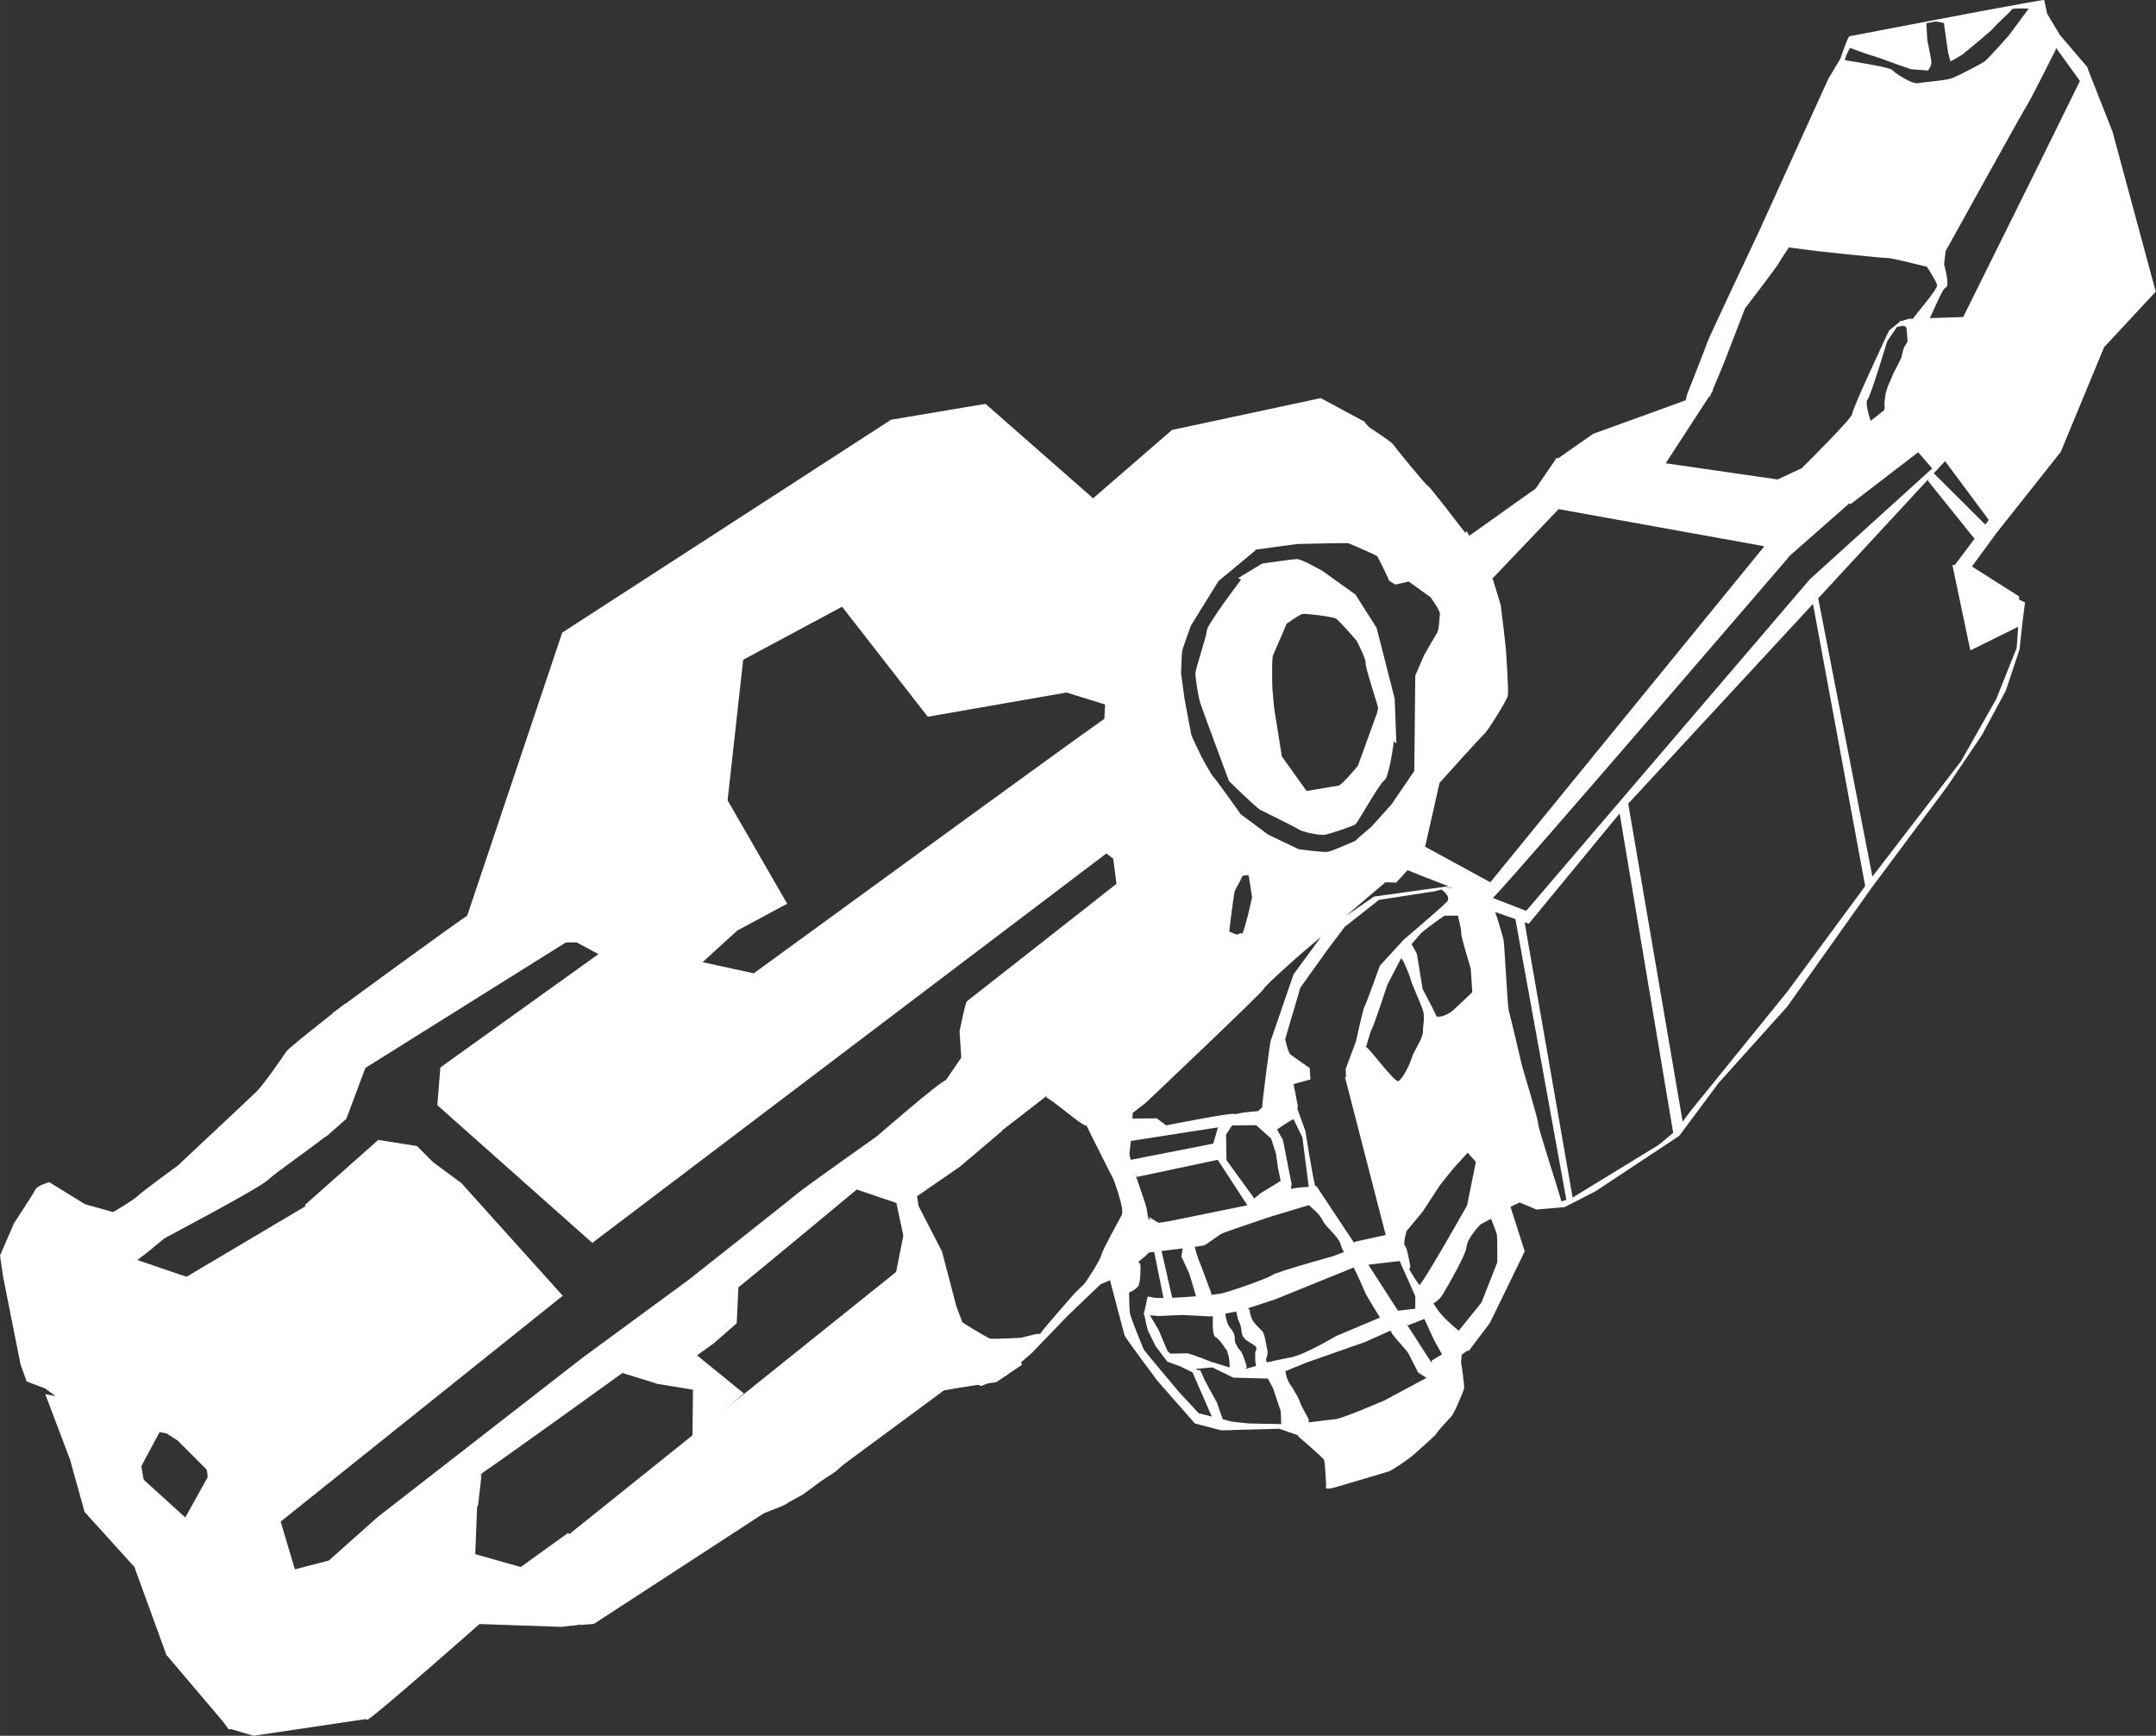 <?xml version="1.0" encoding="UTF-8" standalone="no"?>
<!-- Created with Inkscape (http://www.inkscape.org/) -->

<svg
   width="177.781"
   height="143.129"
   viewBox="0 0 39.687 31.952"
   version="1.1"
   id="svg5"
   xml:space="preserve"
   sodipodi:docname="beamrifle2.svg"
   inkscape:version="1.2.1 (9c6d41e410, 2022-07-14)"
   xmlns:inkscape="http://www.inkscape.org/namespaces/inkscape"
   xmlns:sodipodi="http://sodipodi.sourceforge.net/DTD/sodipodi-0.dtd"
   xmlns="http://www.w3.org/2000/svg"
   xmlns:svg="http://www.w3.org/2000/svg"><rect x="0" y="0" width="39.687" height="31.952" fill="#333333" stroke="none"/><sodipodi:namedview
     id="namedview7"
     pagecolor="#ffffff"
     bordercolor="#000000"
     borderopacity="0.25"
     inkscape:showpageshadow="false"
     inkscape:pageopacity="0.0"
     inkscape:pagecheckerboard="true"
     inkscape:deskcolor="#d1d1d1"
     inkscape:document-units="px"
     showgrid="false"
     inkscape:zoom="2.8284271"
     inkscape:cx="-327.21366"
     inkscape:cy="100.40916"
     inkscape:window-width="5120"
     inkscape:window-height="1377"
     inkscape:window-x="-8"
     inkscape:window-y="-8"
     inkscape:window-maximized="1"
     inkscape:current-layer="svg5"
     showborder="false"
     shape-rendering="crispEdges"
     borderlayer="false" /><defs
     id="defs2" /><g
     inkscape:groupmode="layer"
     id="layer3"
     inkscape:label="Layer 2"
     transform="translate(0.741,-3.148)" /><g
     inkscape:label="Layer 1"
     inkscape:groupmode="layer"
     id="layer1"
     transform="translate(0.741,-3.148)" /><path
     id="path564"
     style="fill:#ffffff;stroke-width:0.127"
     d="m 36.502,0.199 c -1.044,0.196 -2.439,0.466 -2.458,0.469 -0.028,0.005 -0.154,0.374 -0.171,0.426 -7.7e-5,-1.43e-5 -0.004,-4.782e-4 -0.004,-4.782e-4 l -0.217,0.364 -1.266,2.788 c 0,0 -0.934,1.979 -0.949,2.032 -0.015,0.053 -0.385,0.993 -0.385,0.993 l -0.021,0.097 -0.485,0.177 -1.219,0.441 -0.643,0.45 -0.03,-0.007 -0.386,0.565 -1.221,0.868 -0.058,-0.091 c 0,0 -0.01,0.037 -0.012,0.044 -0.111,-0.145 -0.67,-0.874 -0.692,-0.87 -0.024,0.004 -0.63,-0.74 -0.649,-0.774 -0.019,-0.034 -0.438,-0.309 -0.438,-0.309 0,0 -0.036,-0.045 -0.074,-0.082 l 0.011,-0.008 -0.822,-0.443 -2.739,0.586 -1.452,1.258 -1.981,-1.738 -1.739,0.292 -6.053,3.919 -1.916,5.708 2.182,-0.006 0.401,0.216 -2.91,2.086 -0.056,0.695 2.853,2.535 9.46,-7.167 9.55e-4,-0.003 0.127,0.096 0.061,0.464 c 0,0 -2.728,2.145 -2.755,2.163 -0.027,0.018 -0.134,0.549 -0.134,0.549 0,0 0.015,0.242 0.032,0.487 l -0.286,0.418 c -5.26e-4,9.1e-5 -0.001,-1.9e-5 -0.002,8.1e-5 -0.102,0.019 -1.266,1.03 -1.266,1.03 0,0 -1.319,0.934 -1.426,1.025 -0.106,0.09 -2.036,1.615 -2.036,1.615 l -1.963,1.442 -3.76,2.924 -0.904,0.804 -0.624,0.162 -0.262,-0.879 5.193,-4.157 -1.868,-2.076 -0.817,-0.603 -1.504,0.793 -2.091,1.414 -0.971,0.67 c -0.022,0.005 -0.042,0.011 -0.066,0.017 l -0.254,-0.37 -0.851,-0.102 c -0.002,-0.002 -0.005,-0.005 -0.008,-0.008 0.204,-0.151 0.99,-0.733 1.074,-0.78 0.096,-0.053 1.76,-0.929 1.925,-1.084 0.164,-0.154 1.036,-0.758 1.108,-0.842 0.072,-0.084 0.175,-0.473 0.162,-0.541 -0.013,-0.068 0.058,-0.626 0.058,-0.626 0,0 0.848,-0.635 0.948,-0.759 0.1,-0.124 0.033,-0.481 -0.056,-0.482 -0.088,-9.56e-4 -0.807,0.011 -0.807,0.011 0,0 -1.012,0.789 -1.068,0.869 -0.055,0.081 -0.414,0.606 -0.548,0.737 -0.134,0.131 -1.45,1.363 -1.45,1.363 0,0 -0.65,0.474 -0.739,0.561 -0.089,0.087 -0.454,0.297 -0.454,0.297 L 1.564,22.167 0.907,21.762 c 0,0 -0.218,0.059 -0.256,0.136 -0.038,0.078 -0.393,0.619 -0.393,0.619 L 0,23.112 l 0.057,0.394 0.321,1.611 0.112,0.313 0.341,0.129 c 0,0 0.09,0.068 0.194,0.141 -0.101,-0.018 -0.192,-0.036 -0.192,-0.036 l 0.454,1.199 0.27,0.969 0.911,1.007 c 0,0 0.004,0.001 0.004,9.57e-4 l 0.585,1.609 -0.004,0.003 0.008,0.01 0.005,0.013 c 0,0 0.005,-9.57e-4 0.006,-9.57e-4 l 1.035,1.22 0.103,0.141 0.041,-0.006 0.416,0.123 2.113,-0.314 c 0,0 0.231,-0.29 0.249,-0.289 0.015,9.57e-4 1.282,-1.096 1.682,-1.442 l 0.059,0.017 -0.049,-0.025 c 0.003,-0.002 0.011,-0.009 0.014,-0.012 L 9.383,29.672 c 0,0 0.379,-0.034 0.436,0.005 0.057,0.039 0.279,0.159 0.279,0.159 0,0 0.169,0.105 0.255,0.101 0.086,-0.004 0.321,-0.011 0.387,-0.06 0.065,-0.05 0.377,-0.245 0.437,-0.256 0.06,-0.011 0.327,-0.248 0.37,-0.281 0.044,-0.033 0.344,-0.351 0.344,-0.351 l 0.491,-0.366 c 0,0 0.53,-0.423 0.59,-0.435 0.06,-0.011 0.355,-0.229 0.415,-0.24 0.06,-0.011 0.234,0.056 0.34,0.023 0.106,-0.032 0.7,-0.244 0.754,-0.291 0.053,-0.047 0.171,-0.082 0.321,-0.21 0.15,-0.128 0.546,-0.339 0.618,-0.415 0.073,-0.076 0.664,-0.573 0.705,-0.618 0.041,-0.045 0.401,-0.312 0.401,-0.312 l 0.344,-0.289 c 0,0 0.275,-0.126 0.396,-0.211 0.007,-0.005 0.014,-0.01 0.02,-0.015 l 0.713,-0.127 0.061,0.032 0.179,-0.075 0.095,-0.017 -0.015,-0.016 0.198,-0.083 0.483,-0.425 0.662,-0.687 0.596,-0.57 0.179,-0.077 0.002,0.025 c 0,0 0.245,0.937 0.261,0.99 0.016,0.053 0.606,0.838 0.606,0.838 l 0.689,0.785 0.484,0.126 0.217,-0.003 -3.3e-4,-0.004 0.006,0.001 0.844,-0.023 0.349,0.121 c 9.56e-4,0.008 0.002,0.02 0.002,0.02 0,0 0.46,0.388 0.478,0.438 0.018,0.049 0.037,0.477 0.037,0.477 0,0 -0.062,0.091 0.171,0.021 0.233,-0.07 0.925,-0.271 0.983,-0.291 0.058,-0.02 0.37,-0.228 0.453,-0.305 0.082,-0.077 0.401,-0.348 0.427,-0.397 0.026,-0.049 0.223,-0.262 0.275,-0.316 0.051,-0.054 0.221,-0.464 0.23,-0.509 0.009,-0.046 -0.046,-0.431 -0.054,-0.473 -0.006,-0.031 0.013,-0.11 0.009,-0.147 0.045,-0.031 0.091,-0.066 0.091,-0.066 0,0 -0.002,-0.007 -0.003,-0.007 l 0.045,-4.79e-4 0.387,-0.513 0.641,-1.317 -0.257,-0.805 c 0,0 -0.003,-0.006 -0.009,-0.013 0.052,-0.025 0.113,-0.054 0.172,-0.082 l 0.31,0.13 0.519,-0.045 0.569,-0.292 1.541,-1.02 0.083,-0.112 9.56e-4,-4.16e-4 -9e-5,-4.73e-4 0.639,-0.859 1.265,-1.408 c 0,0 1.516,-2.132 1.55,-2.183 0.034,-0.05 1.384,-1.853 1.384,-1.853 l 0.646,-0.957 0.443,-0.822 0.253,-0.76 0.051,-0.476 0.05,-0.388 -0.106,-0.05 -9.56e-4,0.014 -0.002,-0.075 -0.871,-0.552 0.009,-0.007 0.448,-0.612 1.18,-1.489 0.798,-1.927 0.951,-1.023 L 38.887,2.423 38.467,1.359 38.42,1.231 37.911,0.636 c 2.4e-5,-1.148e-4 4.78e-4,-0.004 4.78e-4,-0.004 0,0 -0.142,-0.236 -0.229,-0.382 -0.016,-0.076 -0.048,-0.231 -0.052,-0.249 C 37.629,-0.008 37.128,0.083 36.501,0.2 Z m -1.042,0.228 0.168,-0.032 0.154,0.027 0.078,0.545 0.044,0.166 0.219,-0.128 c 0,0 0.544,-0.445 0.563,-0.479 0.018,-0.035 0.332,-0.317 0.345,-0.351 0.011,-0.029 0.251,-0.019 0.314,-0.016 l -0.372,0.499 c 0,0 -0.369,0.418 -0.434,0.467 -0.065,0.05 -0.485,0.266 -0.601,0.312 -0.116,0.047 -0.509,0.071 -0.629,0.094 -0.12,0.023 -0.434,-0.192 -0.481,-0.245 -0.04,-0.045 -0.655,-0.145 -0.864,-0.178 -0.006,-0.058 0.09,-0.227 0.09,-0.227 0,0 0.375,0.14 0.404,0.142 0.029,0.002 0.488,0.171 0.488,0.171 l 0.23,0.08 0.314,0.024 c 0,0 0.07,-0.088 0.063,-0.161 -0.008,-0.073 -0.076,-0.402 -0.076,-0.402 z m 2.389,0.457 0.438,0.606 -0.825,1.676 -1.324,2.67 -0.613,0.02 c 0.109,-0.232 0.24,-0.554 0.292,-0.563 0.084,-0.016 -0.031,-0.429 -0.031,-0.429 l 0.029,-0.242 c 0,0 1.429,-2.583 1.488,-2.668 0.059,-0.086 0.502,-0.965 0.529,-1.02 0.005,-0.01 0.011,-0.028 0.018,-0.049 z m -4.921,3.671 0.51,0.066 c 0,0 1.257,0.137 1.305,0.128 0.048,-0.009 0.727,0.162 0.727,0.162 0,0 0.174,0.266 0.188,0.338 0.014,0.072 -0.416,0.563 -0.443,0.618 l -0.077,0.002 -0.143,0.042 0.008,-0.012 -0.019,0.015 -0.017,0.005 -0.013,0.019 -0.18,0.145 c 0,0 -0.691,1.467 -0.678,1.535 0.012,0.064 -0.84,0.912 -0.93,1.001 l -0.443,0.207 -2.061,-0.298 0.79,-1.215 0.028,-0.022 0.025,-0.06 0.03,-0.046 -0.013,0.005 0.206,-0.492 0.393,-1.019 c 0,0 0.579,-0.756 0.616,-0.825 0.037,-0.069 0.193,-0.298 0.193,-0.298 z m 1.994,1.46 0.12,-0.019 c 0,0 0.047,0.017 0.053,0.047 0.006,0.03 0.013,0.165 0.013,0.165 0,0 0.014,0.072 -0.003,0.097 -0.017,0.025 -0.048,0.071 -0.057,0.094 -0.009,0.024 -0.043,0.145 -0.043,0.167 -2.29e-4,0.022 -0.144,0.286 -0.153,0.31 -0.009,0.024 -0.07,0.167 -0.089,0.206 -0.019,0.039 -0.055,0.173 -0.055,0.173 0,0 -0.013,0.117 -0.018,0.14 -0.002,0.013 -3.82e-4,0.059 0.002,0.097 l -0.005,0.056 -0.252,0.199 c 0,0 -0.115,-0.33 -0.057,-0.394 0.058,-0.064 0.361,-1.071 0.361,-1.071 z m -19.421,5.154 1.577,2.025 2.555,-0.446 0.709,0.22 -0.014,0.265 c -0.594,0.413 -4.473,3.242 -4.473,3.242 l -1.98,1.442 -0.941,-0.205 c 0.092,-0.085 0.494,-0.454 0.64,-0.584 l 0.916,-0.492 -1.097,-1.904 0.287,-2.587 z m 7.612,-1.052 0.767,-0.103 c 0,0 0.91,-0.022 0.936,-0.015 0.026,0.007 0.52,0.219 0.537,0.241 0.017,0.022 0.209,0.415 0.213,0.439 0.004,0.024 0.127,0.082 0.127,0.082 l 0.238,-0.057 0.403,0.291 c 0,0 0.184,0.251 0.172,0.316 -0.013,0.065 -0.011,0.27 -0.054,0.34 -0.043,0.07 -0.235,0.405 -0.235,0.405 l -0.165,0.379 -0.018,1.757 -0.419,0.614 -0.37,0.412 -0.225,0.192 -0.069,0.067 c -0.049,0.022 -0.424,0.187 -0.503,0.202 -0.084,0.016 -0.544,-0.047 -0.544,-0.047 l -0.56,-0.268 -0.507,-0.377 c 0,0 -0.425,-0.604 -0.486,-0.667 -0.062,-0.063 -0.235,-0.391 -0.235,-0.391 0,0 -0.18,-0.364 -0.189,-0.412 l -0.122,-0.649 -0.064,-0.473 c 0,0 0.009,-0.35 0.021,-0.414 0.013,-0.065 0.161,-0.466 0.161,-0.466 l 0.505,-0.817 0.678,-0.563 z m 0.125,0.254 -0.447,0.271 0.055,0.027 c 0,0 -0.628,0.827 -0.632,0.94 -0.004,0.113 -0.214,0.712 -0.21,0.798 0.004,0.086 0.051,0.401 0.085,0.519 0.035,0.118 0.535,1.454 0.535,1.454 0,0 0.503,0.49 0.572,0.527 0.069,0.037 0.644,0.314 0.715,0.363 0.071,0.049 0.395,0.112 0.479,0.097 0.084,-0.016 0.517,-0.159 0.561,-0.193 0.044,-0.033 0.442,-0.755 0.532,-0.809 0.082,-0.05 0.164,-0.63 0.176,-0.722 l 0.045,0.046 -0.031,-0.827 -0.333,-1.306 -0.389,-0.611 -0.604,-0.433 c 0,0 -0.391,-0.225 -0.477,-0.221 -0.086,0.004 -0.631,0.082 -0.631,0.082 z m 5.452,-0.999 3.77,0.68 0.012,0.011 -5.039,6.178 -1.2,-0.655 0.266,-1.175 c 0,0 0.749,-0.836 0.817,-0.893 0.068,-0.057 0.419,-0.624 0.439,-0.707 0.02,-0.083 -0.03,-0.768 -0.032,-0.821 -9.56e-4,-0.053 -0.088,-0.793 -0.097,-0.844 -0.01,-0.051 -0.141,-0.466 -0.141,-0.466 l -0.014,-0.029 z m 6.62,-1.047 0.258,0.298 -2.254,2.042 -5.22,6.102 -0.613,-0.237 c 0.418,-0.419 5.454,-6.285 5.454,-6.285 l -0.004,-0.002 1.105,-0.972 0.036,0.004 z m 0.494,0.163 0.805,1.083 -0.064,0.085 -0.948,-0.943 z m -0.301,0.326 -0.015,0.035 0.859,1.069 -0.364,0.483 -0.044,-9.57e-4 0.331,1.573 0.88,-0.435 -0.027,0.389 -0.377,0.942 -0.647,1.142 -1.632,2.125 -0.998,-5.123 z m -11.529,2.488 c 0.06,-0.011 0.544,0.047 0.613,0.084 0.069,0.037 0.388,0.412 0.388,0.412 0,0 0.176,0.34 0.163,0.405 -0.013,0.065 0.219,0.767 0.228,0.815 0.004,0.022 -0.009,0.077 -0.024,0.132 l -0.002,-0.002 -0.344,0.948 c 0,0 -0.294,0.354 -0.354,0.365 -0.06,0.011 -0.591,0.099 -0.591,0.099 L 23.596,13.924 23.455,13.042 23.421,12.663 c 0,0 -0.015,-0.545 0.012,-0.599 0.027,-0.055 0.251,-0.582 0.251,-0.582 0,0 0.23,-0.167 0.29,-0.179 z m 9.399,-0.185 c 0.049,0.263 0.93,5.028 0.961,5.194 l -1.43,1.939 -1.767,2.18 -0.163,0.217 -1.002,-5.853 z m -10.496,5.002 c 0.03,-0.003 0.066,-0.006 0.102,-0.01 l 0.009,0.025 c 0.006,0.04 0.054,0.352 0.06,0.382 -0.025,0.109 -0.053,0.231 -0.077,0.336 l -0.074,0.267 c -0.01,0.021 -0.022,0.048 -0.034,0.076 l -0.001,4.79e-4 c -0.007,-0.048 -0.065,0.01 -0.093,0.007 -0.024,-0.002 -0.106,-0.039 -0.141,-0.055 0.018,-0.18 0.091,-0.734 0.103,-0.751 0.014,-0.02 0.127,-0.239 0.136,-0.259 0.001,-0.003 0.005,-0.01 0.01,-0.018 z m 6.937,-1.145 0.986,5.88 -0.267,0.221 -1.584,0.97 -0.885,-5.068 0.077,0.027 z m -3.905,1.044 c 0.113,0.046 0.41,0.166 0.754,0.296 l -1.37,0.19 -0.522,0.359 0.713,-0.606 -0.011,-0.007 0.059,-0.009 0.169,0.006 z m -0.525,0.547 1.026,-0.158 0.125,-0.033 c 0.037,0.027 0.173,0.137 0.104,0.219 -0.079,0.094 -0.8,0.705 -0.8,0.705 l -0.438,0.478 c 0,0 -0.254,0.707 -0.281,0.748 -0.028,0.04 -0.16,0.646 -0.16,0.646 l -0.187,0.501 c 0,0 -0.003,0.095 0.006,0.153 l -0.02,0.008 0.749,2.902 -0.575,0.126 -0.004,0.023 -0.689,-1.039 c 1.67e-4,-4.78e-4 9.56e-4,-0.007 9.56e-4,-0.007 0,0 -0.005,4.78e-4 -0.006,1.15e-4 l -0.005,-0.008 -0.008,0.008 c -0.002,1.39e-4 -0.008,4.79e-4 -0.011,4.79e-4 -0.063,-0.247 -0.181,-1.017 -0.181,-1.017 L 23.88,20.406 c 0.006,-0.025 0.01,-0.042 0.01,-0.042 l -0.077,-0.408 0.309,-0.085 -0.013,-0.209 c 0,0 -0.314,-0.222 -0.355,-0.25 -0.04,-0.028 -0.097,-0.281 -0.097,-0.281 l 0.279,-0.949 0.487,-0.681 0.331,-0.44 z m 1.321,-0.236 c 0.006,0.002 0.011,0.004 0.017,0.007 l -0.108,0.017 z m -2.386,0.916 -0.507,0.689 c 0,0 -0.403,1.175 -0.421,1.223 -0.017,0.047 -0.164,1.183 -0.156,1.225 l -0.077,0.072 c -0.022,0.001 -0.227,0.019 -0.267,0.026 l -0.161,0.03 c -0.002,-0.002 -0.005,-0.003 -0.009,-0.005 -0.067,-0.025 -1.254,0.211 -1.254,0.211 l -0.173,-0.129 -0.449,0.003 c 0.003,-0.04 0.005,-0.075 0.007,-0.105 l 0.238,-0.184 c 0,0 2.135,-2.02 2.173,-2.098 0.038,-0.078 0.703,-0.66 0.703,-0.66 z m 2.271,-0.389 0.247,-0.001 c 0,0 0.071,0.286 0.062,0.331 -0.009,0.046 0.174,0.644 0.174,0.644 l 0.029,0.434 c 0,0 -0.194,0.186 -0.336,0.318 -0.142,0.132 -0.322,0.157 -0.33,0.115 -0.007,-0.035 -0.185,-0.372 -0.249,-0.491 l -0.105,-0.647 c 0,0 -0.05,-0.098 -0.098,-0.179 0.062,-0.074 0.128,-0.151 0.168,-0.195 0.051,-0.056 0.266,-0.21 0.438,-0.33 z m 0.934,-0.068 0.371,0.131 0.938,5.168 c -0.042,0.013 -0.061,0.019 -0.092,0.028 -0.038,-0.165 -0.428,-1.346 -0.427,-1.43 9.57e-4,-0.088 -0.292,-1.036 -0.3,-1.078 -0.008,-0.042 -0.221,-0.943 -0.241,-1.001 -0.02,-0.058 -0.08,-1.217 -0.094,-1.293 -0.01,-0.056 -0.093,-0.344 -0.155,-0.524 z m -1.732,0.851 0.042,0.056 c 0,0 0.121,0.268 0.134,0.335 0.013,0.068 0.162,0.392 0.216,0.54 0.054,0.148 0.01,0.288 0.009,0.421 -0.001,0.132 -0.158,0.329 -0.207,0.487 -0.049,0.159 -0.181,0.395 -0.246,0.424 -0.065,0.03 -0.537,-0.611 -0.583,-0.62 l -0.011,-0.01 c 0.046,-0.164 0.093,-0.311 0.112,-0.343 0.04,-0.069 0.28,-0.8 0.28,-0.8 0,0 0.175,-0.342 0.254,-0.49 z m -6.522,2.532 -0.008,0.036 c 0.071,0.004 0.662,0.526 0.73,0.513 0.053,-0.01 0.23,0.093 0.308,0.139 0.003,0.01 0.12,0.45 0.152,0.531 0.033,0.082 0.4,0.628 0.4,0.628 0,0 -0.062,0.698 -0.148,0.802 -0.086,0.104 -0.368,0.474 -0.368,0.474 0,0 -0.497,0.445 -0.569,0.529 -0.072,0.084 -0.536,0.611 -0.591,0.692 -0.055,0.081 -0.433,0.504 -0.433,0.504 l -0.558,0.244 -0.206,-0.219 -0.375,-0.999 -0.264,-1.007 -0.432,-0.839 -0.027,-0.179 0.79,-0.545 0.774,-0.656 -0.001,-0.008 z m -3.505,1.636 c 0.035,-0.007 0.065,-0.006 0.088,0.01 0.106,0.073 0.645,0.266 0.781,0.315 l 0.094,0.101 0.034,0.379 c 0,0 0.301,0.341 0.348,0.395 0.047,0.053 0.261,0.461 0.274,0.533 0.014,0.072 0.006,0.559 0.014,0.669 0.008,0.11 0.03,0.492 -0.045,0.755 -0.032,0.111 -0.067,0.246 -0.098,0.366 -0.134,0.013 -0.322,0.048 -0.322,0.048 0,0 -0.343,0.425 -0.427,0.441 -0.084,0.016 -0.398,0.262 -0.398,0.262 l -0.456,0.421 -0.504,0.431 -0.373,0.331 -0.291,0.241 -0.333,0.212 -0.293,0.03 -0.066,-0.087 -0.345,0.015 -0.259,0.011 -0.169,0.094 -0.853,0.621 -0.185,0.209 -0.603,0.499 -0.297,0.404 -0.429,0.23 c 0,0 -0.185,0.01 -0.237,-0.005 -0.053,-0.015 -0.47,-0.185 -0.47,-0.185 l -0.115,-0.215 -0.228,-0.019 -0.45,-0.077 -0.056,0.029 -0.106,-0.447 c 0,0 -0.481,0.249 -0.675,0.338 -0.194,0.089 -0.312,0.024 -0.312,0.024 l -0.127,-0.205 0.005,-0.441 0.205,-0.127 0.415,-0.412 0.298,-0.285 0.06,-0.522 -0.068,-0.269 0.696,-0.412 c 0,0 0.903,-0.715 0.999,-0.769 0.096,-0.053 0.911,-0.488 0.911,-0.488 l 0.709,0.218 1.053,-0.761 0.284,-0.546 c 0,0 0.123,-0.375 0.11,-0.443 -0.013,-0.068 0.499,-0.621 0.499,-0.621 l 1.331,-1.06 c 0,0 0.228,-0.206 0.379,-0.238 z m 5.05,-0.804 1.604,-0.25 -0.085,0.299 -1.519,0.298 c -0.019,-0.066 -0.029,-0.114 -0.024,-0.129 0.006,-0.022 0.015,-0.11 0.025,-0.218 z m 1.864,-0.285 0.443,-0.006 0.276,0.246 0.089,0.276 0.039,0.273 0.049,0.231 c -0.005,9.56e-4 -0.009,0.002 -0.011,0.004 -0.027,0.024 -0.362,0.224 -0.362,0.224 l -0.113,0.096 -0.512,-0.706 -0.008,-0.471 z m 1.132,-0.117 0.163,0.337 0.117,0.908 c -0.116,0.008 -0.265,0.021 -0.327,0.04 l 0.013,-0.11 c 0,0 -0.005,-0.002 -0.006,-0.002 l -0.155,-0.789 -0.112,-0.199 0.011,9.56e-4 c 0,0 0.241,-0.169 0.283,-0.177 0.004,-9.57e-4 0.009,-0.005 0.013,-0.01 z m -2.916,1.006 0.031,0.059 1.49,-0.316 0.545,0.837 -1.434,0.292 -0.199,0.031 -0.189,-0.113 0.041,0.064 -0.045,-0.028 c -0.01,-0.079 -0.02,-0.145 -0.027,-0.181 -0.015,-0.079 -0.125,-0.385 -0.212,-0.645 z m 6.122,-0.388 0.15,0.169 -0.161,0.801 c 0,0 -0.737,1.309 -0.876,1.469 -0.057,-0.076 -0.139,-0.2 -0.189,-0.295 l 0.022,-0.037 c 0,0 -0.06,-0.367 -0.101,-0.394 -0.04,-0.028 0.029,-0.269 0.029,-0.269 l 0.301,-0.364 c 0,0 0.266,-0.411 0.3,-0.461 0.034,-0.05 0.263,-0.331 0.263,-0.331 z m -2.919,0.964 -0.002,0.006 c 0,0 0.204,0.161 0.251,0.276 0.047,0.116 0.291,0.293 0.333,0.447 0.014,0.053 0.035,0.095 0.06,0.135 l -0.206,0.079 c 0,0 -1.018,0.279 -1.117,0.347 -0.099,0.068 -0.8,0.312 -0.956,0.342 -0.028,0.005 -0.086,0.012 -0.16,0.02 -0.004,-0.043 -0.029,-0.096 -0.029,-0.096 0,0 -0.102,-0.279 -0.151,-0.407 -0.049,-0.128 -0.068,-0.161 -0.105,-0.291 -0.01,-0.034 -0.018,-0.064 -0.024,-0.09 0.077,-0.01 0.138,-0.018 0.153,-0.021 0.072,-0.014 0.263,-0.186 0.367,-0.231 0.104,-0.044 0.724,-0.248 0.782,-0.272 0.051,-0.021 0.634,-0.19 0.803,-0.244 z m -21.16,4.178 0.129,0.026 0.2,0.128 0.537,0.537 c 0.008,0.039 0.015,0.086 0.019,0.14 l -0.413,0.742 c -0.003,-0.002 -0.01,-0.007 -0.014,-0.01 2.05e-4,-5.2e-5 0.003,-9.56e-4 0.003,-9.56e-4 l -0.755,-0.685 -0.043,-0.248 z M 21.148,23.058 c 0.011,-0.001 0.072,-0.009 0.098,-0.013 l 0.171,0.849 c -0.102,0.002 -0.174,-3.01e-4 -0.188,-0.01 l -0.103,-0.018 -0.065,0.298 -0.003,4.78e-4 c 0,0 0.001,0.007 0.001,0.007 l -0.007,0.031 0.013,9.56e-4 c 0.015,0.078 0.051,0.259 0.068,0.295 0.021,0.046 0.141,0.285 0.141,0.285 l 0.215,0.283 0.227,0.082 0.235,0.113 0.217,0.499 0.139,0.316 -0.241,-0.061 -0.359,-0.386 c 0,0 -0.641,-0.762 -0.652,-0.785 -0.011,-0.023 -0.251,-0.606 -0.258,-0.679 -0.008,-0.073 -0.014,-0.371 -0.014,-0.371 0,0 0.144,-0.058 0.179,-0.139 0.034,-0.081 0.038,-0.361 0.026,-0.39 -0.004,-0.009 -0.019,-0.021 -0.038,-0.034 0.088,-0.068 0.164,-0.132 0.197,-0.173 z m 0.234,-0.029 c 0.138,-0.017 0.225,-0.028 0.388,-0.049 l -0.023,0.149 0.147,0.321 0.123,0.412 c -0.145,0.012 -0.303,0.022 -0.439,0.028 z m 6.065,-0.593 c 0.039,0.099 0.099,0.251 0.107,0.291 0.011,0.059 0.008,0.509 0.008,0.509 l -0.291,0.741 -0.422,0.523 c -0.008,-0.013 -0.015,-0.022 -0.022,-0.026 -0.05,-0.034 -0.284,-0.245 -0.357,-0.355 -0.021,-0.032 -0.052,-0.077 -0.084,-0.125 0.051,-0.03 0.125,-0.085 0.177,-0.174 0.086,-0.148 0.42,-0.712 0.434,-0.873 0.014,-0.161 0.257,-0.409 0.257,-0.409 z M 3.823,27.226 c 1.5e-5,3.3e-4 1.35e-4,4.59e-4 1.77e-4,9.56e-4 -1.16e-4,1.29e-4 -3.26e-4,2.06e-4 -4.25e-4,3.3e-4 z M 25.188,23.281 c 0.159,-0.02 0.576,-0.068 0.576,-0.068 l 0.289,0.649 -9.56e-4,0.229 -0.318,0.037 z m -0.269,0.051 c 0.08,0.163 0.191,0.411 0.212,0.464 0.02,0.051 0.219,0.374 0.271,0.458 l -0.804,0.339 c 0,0 -0.582,0.346 -0.834,0.393 -0.187,0.035 -0.358,0.074 -0.435,0.092 -0.065,-0.052 0.024,-0.094 2.82e-4,-0.222 -0.027,-0.144 -0.052,-0.276 -0.073,-0.322 -0.021,-0.046 -0.166,-0.155 -0.208,-0.247 -0.042,-0.092 -0.046,-0.178 -0.046,-0.178 l -0.031,-0.026 0.494,-0.161 z m -3.751,0.881 0.163,0.012 0.432,-0.019 0.515,0.027 0.048,-0.009 c 0,0 -0.019,0.364 0.048,0.389 0.067,0.025 0.192,0.225 0.192,0.225 0,0 0.007,-0.026 0.044,0.104 0.022,0.076 0.025,0.167 0.024,0.231 -0.146,-0.047 -0.349,-0.108 -0.349,-0.108 0,0 -0.377,-0.153 -0.439,-0.153 -0.047,-4.78e-4 -0.206,0.004 -0.299,0.007 -0.033,-0.029 -0.058,-0.052 -0.058,-0.052 l -0.159,-0.381 z m 1.387,-0.032 0.2,-0.038 c 0.005,0.016 0.011,0.039 0.017,0.071 0.016,0.084 0.032,0.106 0.056,0.164 0.023,0.058 0.016,0.084 0.032,0.168 0.016,0.084 0.073,0.123 0.199,0.199 0.126,0.076 0.042,0.092 0.046,0.178 0.004,0.086 -0.01,0.077 0.014,0.209 4.78e-4,0.004 0.001,0.007 0.002,0.011 -0.062,0.02 -0.132,0.041 -0.194,0.057 0.017,-0.018 0.027,-0.038 0.019,-0.06 -0.026,-0.07 -0.067,-0.224 -0.114,-0.277 -0.047,-0.053 -0.047,-0.053 -0.087,-0.133 -0.04,-0.08 0.023,-0.141 -0.088,-0.27 -0.066,-0.076 -0.092,-0.195 -0.102,-0.279 z m -19.13,3.764 0.013,-0.001 c -8.61e-4,4.78e-4 -0.008,0.005 -0.008,0.005 0,0 -0.005,-0.003 -0.005,-0.003 z m 22.794,-3.666 0.179,0.389 0.146,0.263 -0.189,0.115 -0.002,0.042 -0.47,-0.729 0.034,0.039 z m -0.625,0.216 c 0.012,0.017 0.021,0.032 0.025,0.042 0.023,0.058 0.27,0.31 0.307,0.377 0.038,0.068 0.178,0.352 0.178,0.352 l 0.155,0.098 -0.78,0.418 c 0,0 -0.771,0.332 -0.893,0.342 -0.073,0.006 -0.298,0.034 -0.494,0.06 l -0.004,-0.065 c 0,0 -0.148,-0.258 -0.157,-0.306 -0.009,-0.048 -0.119,-0.239 -0.188,-0.338 -0.068,-0.099 -0.081,-0.234 -0.081,-0.234 l 0.393,-0.161 1.074,-0.376 z m -3.571,0.703 0.295,-0.027 0.384,0.189 0.637,0.017 0.096,0.181 0.141,0.421 0.008,0.236 -0.6,-0.012 -0.302,-0.032 -0.174,-0.044 -0.108,-0.312 c 0,0 -0.223,-0.393 -0.249,-0.463 -0.026,-0.07 -0.063,-0.137 -0.063,-0.137 l -0.042,0.011 c -0.008,-0.009 -0.017,-0.018 -0.025,-0.027 z" /><path
     style="fill:#ffffff;stroke-width:0.265"
     d="m 6.582,19.475 3.929,-2.549 c 0,0 -1.731,-0.164 -1.871,-0.094 -0.14,0.07 -2.526,1.824 -2.526,1.824 z"
     id="path1409" /><path
     style="fill:#ffffff;stroke-width:0.265"
     d="m 2.375,23.143 1.604,0.546 c 0,0 -0.744,0.661 -0.81,0.661 -0.066,0 -1.406,-0.446 -1.439,-0.546 -0.033,-0.099 0.645,-0.661 0.645,-0.661 z"
     id="path1411" /><path
     style="fill:#ffffff;stroke-width:0.265"
     d="m 5.881,22.051 -2.844,1.687 c 0,0 1.091,0.066 1.191,0.017 0.099,-0.05 2.017,-1.158 2.017,-1.224 0,-0.066 -0.364,-0.48 -0.364,-0.48 z"
     id="path1415" /><path
     style="fill:#ffffff;stroke-width:0.265"
     d="m 3.057,22.768 c -0.01,0.014 -0.564,0.473 -0.593,0.463 -0.029,-0.01 -0.159,-0.093 -0.149,-0.126 0.01,-0.033 0.504,-0.32 0.589,-0.378 0.085,-0.058 0.153,0.041 0.153,0.041 z"
     id="path1417" /><path
     style="fill:#ffffff;stroke-width:0.223"
     d="m 8.769,27.186 c 0.119,-0.056 2.881,-2.051 2.881,-2.051 l -2.811,1.549 -0.223,0.481 0.279,-0.028 z"
     id="path2339" /><path
     style="fill:#ffffff;stroke-width:0.223"
     d="m 8.783,27.723 -0.035,0.886 0.837,0.237 0.872,-0.628 1.109,1.088 -0.572,0.523 -0.649,0.119 -1.632,-0.056 -1.102,-0.384 c 0,0 -0.551,-0.886 -0.488,-0.886 0.063,0 1.025,-0.935 1.186,-0.977 0.16,-0.042 0.474,0.077 0.474,0.077 z"
     id="path2341" /><path
     style="fill:#ffffff;stroke-width:0.223"
     d="m 6.76,31.658 c 0.105,-0.028 2.204,-1.884 2.204,-1.884 H 8.302 l -1.507,1.542 -0.14,0.286 z"
     id="path2343" /><path
     style="fill:#ffffff;stroke-width:0.223"
     d="m 10.987,29.844 2.756,-1.911 h -0.509 c 0,0 -1.493,1.088 -1.577,1.151 -0.084,0.063 -0.732,0.691 -0.732,0.691 z"
     id="path2345" /><path
     style="fill:#ffffff;stroke-width:0.223"
     d="m 10.429,28.281 6.495,-5.211 0.244,-0.167 0.314,0.886 -0.014,1.479 -2.665,2.1 -0.579,0.356 -2.811,1.514 z"
     id="path2347" /><path
     style="fill:#ffffff;stroke-width:0.223"
     d="m 10.667,29.914 0.265,-0.021 3.216,-2.093 c 0,0 -0.886,0.126 -0.928,0.14 -0.042,0.014 -2.553,1.974 -2.553,1.974 z"
     id="path2349" /><path
     style="fill:#ffffff;stroke-width:0.223"
     d="m 14.385,27.716 0.391,-0.202 2.616,-1.932 0.949,-0.14 0.474,-0.321 c 0,0 -0.063,-0.133 -0.112,-0.133 -0.049,0 -0.488,0.181 -0.488,0.181 l -0.286,-0.349 -3.795,2.783 z"
     id="path2351" /><path
     style="fill:#ffffff;stroke-width:0.223"
     d="m 16.527,22.073 c 0,0.035 0.14,0.628 0.14,0.628 l 0.307,0.426 c 0,0 0.216,-0.091 0.223,-0.14 0.007,-0.049 -0.433,-1.005 -0.433,-1.005 z"
     id="path2353" /><path
     style="fill:#ffffff;stroke-width:0.223"
     d="m 10.349,26.036 c 0.03,-0.02 1.322,-0.922 1.322,-0.922 0,0 -0.71,-0.069 -0.774,0 -0.064,0.069 -0.863,0.755 -0.848,0.774 0.015,0.02 0.301,0.148 0.301,0.148 z"
     id="path2357" /><path
     style="fill:#ffffff;stroke-width:0.223"
     d="m 13.166,24.704 0.395,-0.345 0.035,-0.74 -0.661,0.691 z"
     id="path2359" /><path
     style="fill:#ffffff;stroke-width:0.223"
     d="m 13.565,23.717 c 0.025,-0.005 2.205,-1.82 2.205,-1.82 l 0.73,0.247 0.128,0.602 -0.148,0.745 0.681,-0.498 -0.552,-1.342 c 0,0 -1.169,0.099 -1.189,0.099 -0.02,0 -2.096,1.815 -2.096,1.815 z"
     id="path2361" /><path
     style="fill:#ffffff;stroke-width:0.223"
     d="m 12.105,25.475 0.651,0.107 -0.01,0.878 0.947,-0.809 -0.957,-0.779 -0.73,0.562 z"
     id="path2369" /><path
     style="fill:#ffffff;stroke-width:0.223"
     d="m 17.608,24.277 c 0,0 0.558,0.349 0.614,0.363 0.056,0.014 0.572,-0.014 0.572,-0.014 l 0.279,-0.07 h 0.084 c 0,0 -0.586,0.712 -0.642,0.712 -0.056,0 -0.628,0.028 -0.698,-0.056 -0.07,-0.084 -0.349,-0.823 -0.349,-0.823 z"
     id="path2371" /><path
     style="fill:#ffffff;stroke-width:0.223"
     d="m 19.98,20.677 c 0.028,0.07 0.516,1.032 0.516,1.032 0,0 0.209,0.544 0.153,0.656 -0.056,0.112 -0.349,0.628 -0.377,0.739 -0.028,0.112 -0.279,0.488 -0.321,0.544 -0.042,0.056 0.167,0.042 0.237,0 0.07,-0.042 0.684,-0.698 0.684,-0.753 0,-0.056 0.084,-1.046 0.084,-1.046 l -0.474,-1.172 z"
     id="path2373" /><path
     style="fill:#ffffff;stroke-width:0.223"
     d="M 6.013,20.915 6.376,20.594 6.725,19.659 10.604,17.231 c 0,0 -1.046,-0.237 -1.116,-0.209 -0.07,0.028 -3.781,2.763 -3.809,2.818 -0.028,0.056 0.056,1.186 0.056,1.186 z"
     id="path2375" /><path
     style="fill:#ffffff;stroke-width:0.223"
     d="m 5.609,22.184 1.353,-1.2 0.712,0.112 0.335,0.335 -2.051,1.144 z"
     id="path2377" /></svg>
